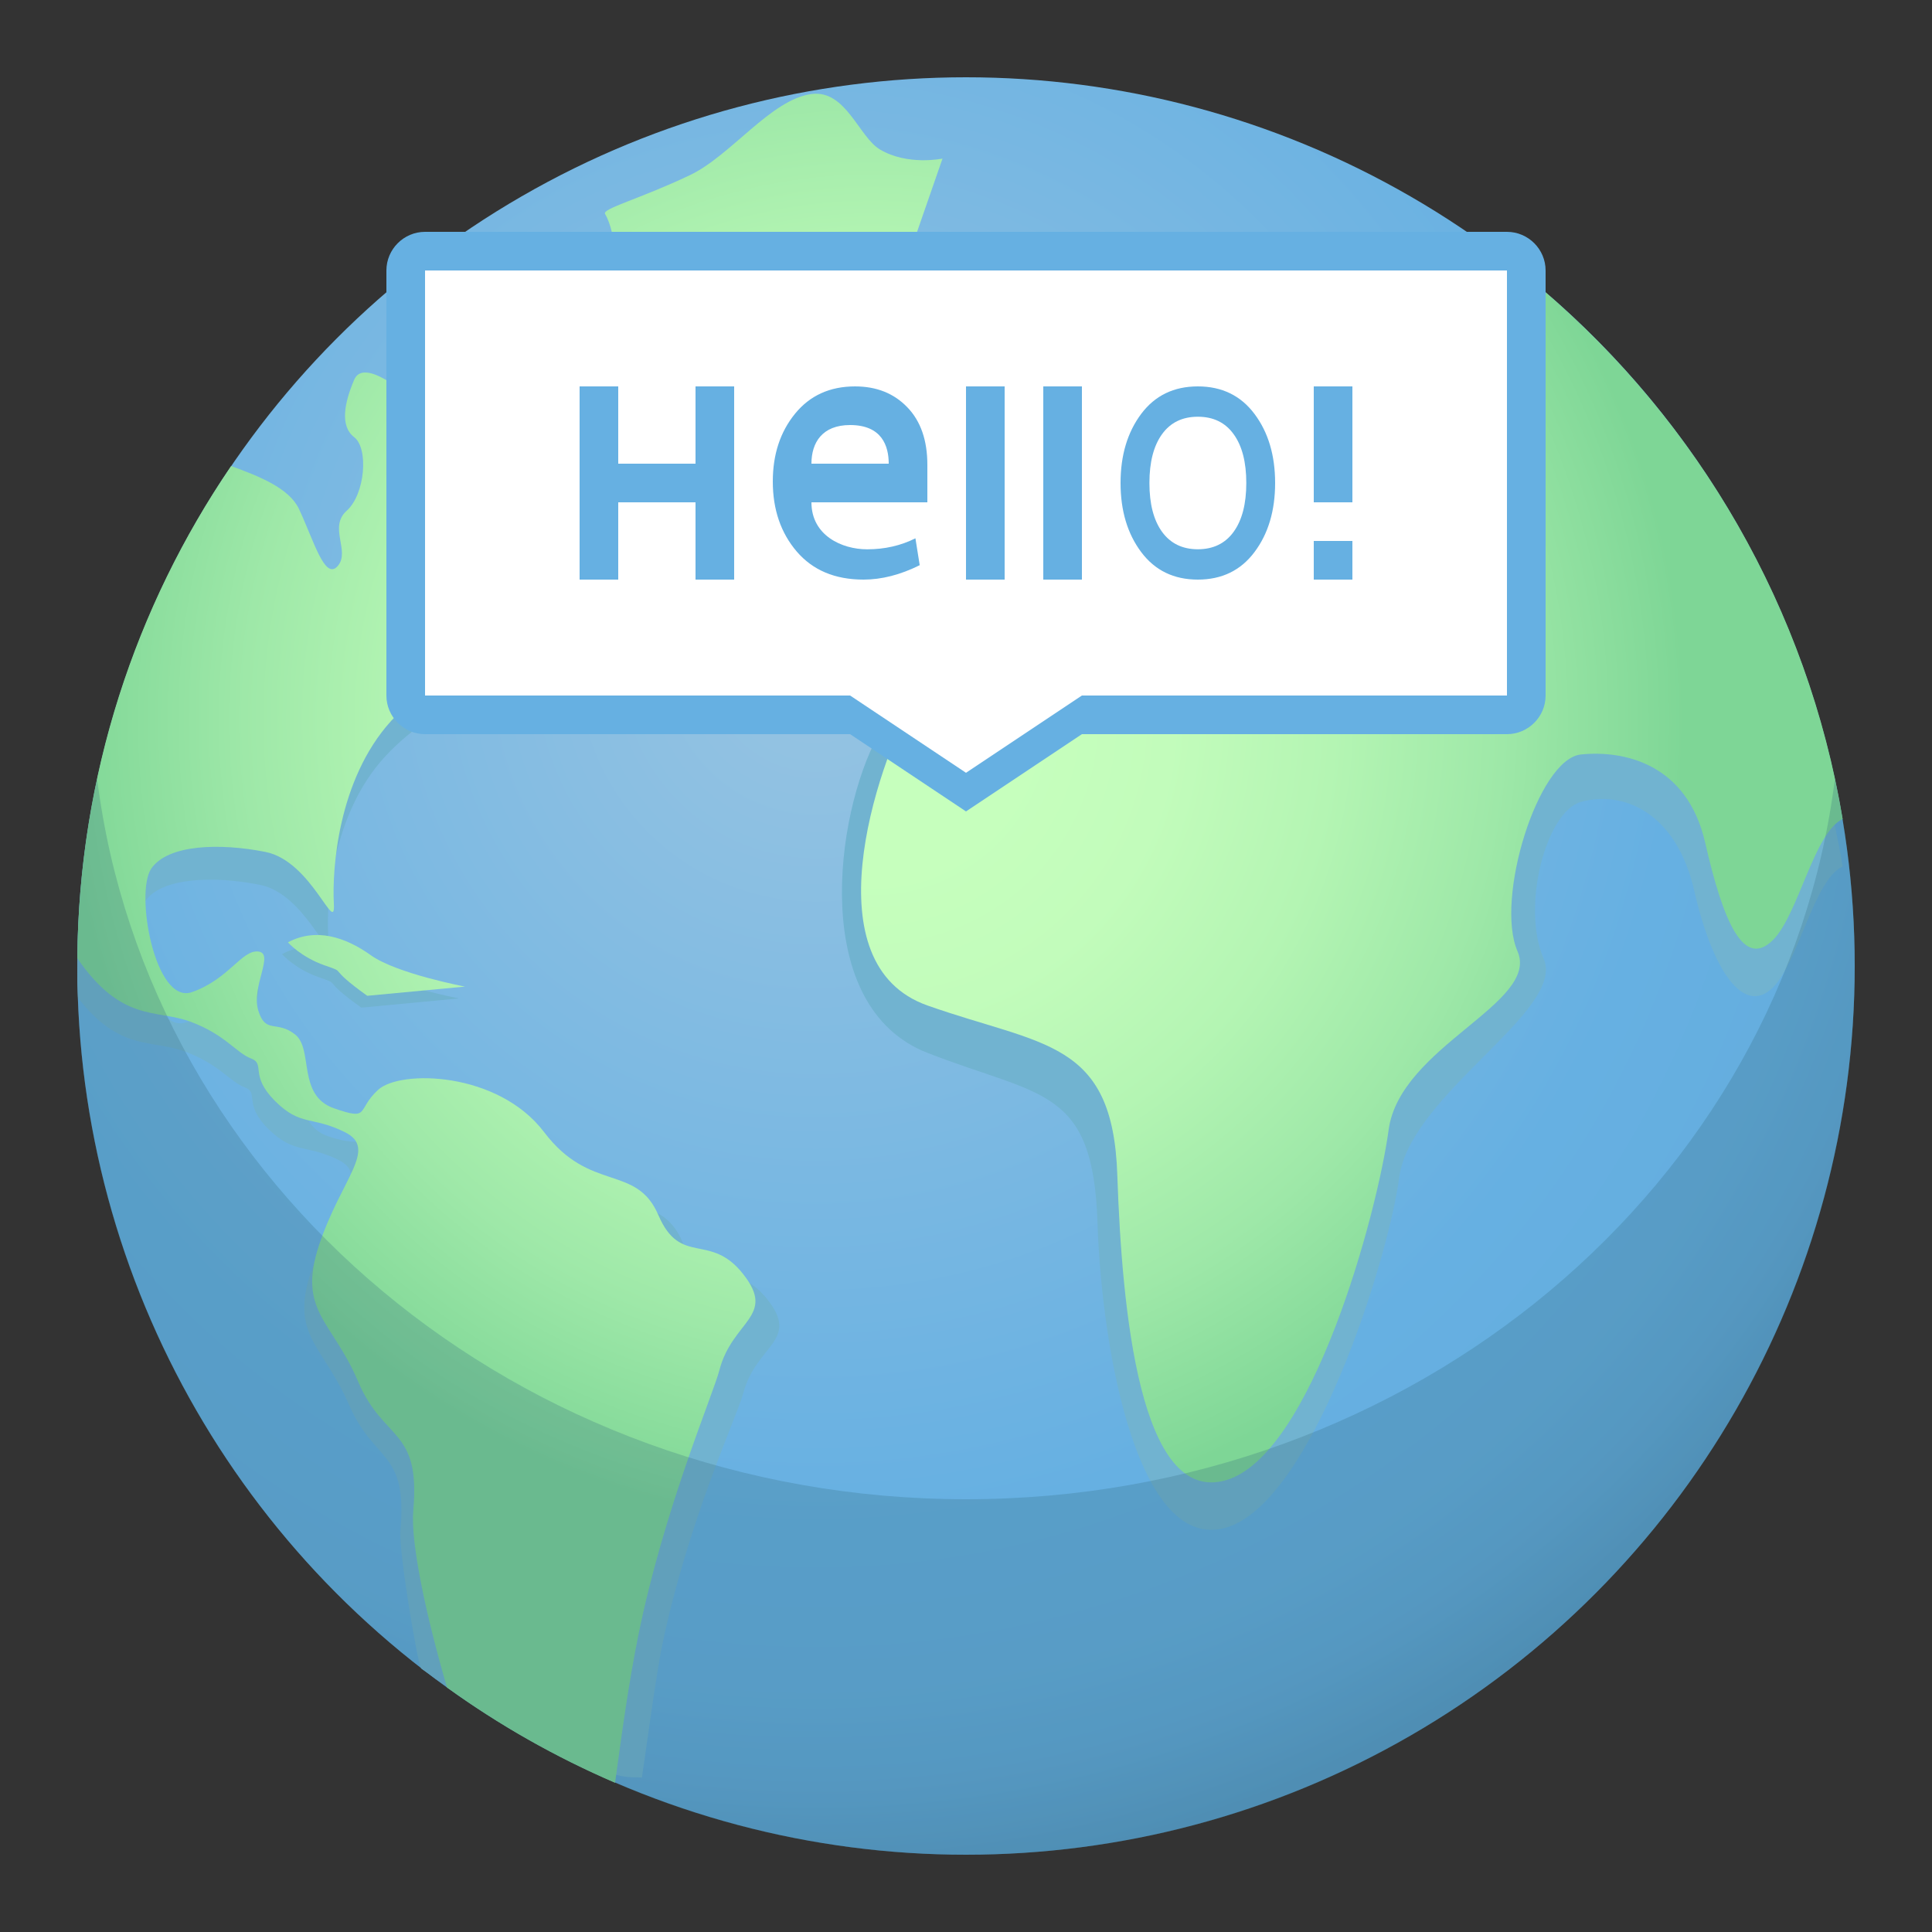 <?xml version="1.0" encoding="utf-8"?>
<!DOCTYPE svg PUBLIC "-//W3C//DTD SVG 1.1//EN" "http://www.w3.org/Graphics/SVG/1.1/DTD/svg11.dtd">
<svg version="1.1" id="icon-helloworld" xmlns="http://www.w3.org/2000/svg" xmlns:xlink="http://www.w3.org/1999/xlink" x="0px"
	 y="0px" width="50px" height="50px" viewBox="0 0 50 50" enable-background="new 0 0 50 50" xml:space="preserve">
<rect x="0" y="0" width="50" height="50" fill="#333333" stroke="none"/>
<radialGradient id="SVGID_1_" cx="21.116" cy="17.18" r="32.888" gradientUnits="userSpaceOnUse">
	<stop  offset="0" style="stop-color:#97C4E2"/>
	<stop  offset="0.68" style="stop-color:#66B0E2"/>
	<stop  offset="0.805" style="stop-color:#65AEDF"/>
	<stop  offset="0.885" style="stop-color:#61A7D7"/>
	<stop  offset="0.953" style="stop-color:#5A9CC8"/>
	<stop  offset="0.956" style="stop-color:#5A9BC7"/>
</radialGradient>
<circle fill="url(#SVGID_1_)" cx="25" cy="25" r="23"/>
<path fill="#71B3D0" d="M47.688,22.423c-0.745,0.351-1.142,2.468-1.802,3.13c-0.761,0.76-1.571-0.452-2.039-2.501
	c-0.468-2.047-1.859-2.601-2.934-2.298c-0.899,0.254-1.55,2.708-0.963,4.055c0.586,1.346-3.444,3.495-3.737,5.657
	c-0.293,2.165-2.263,8.427-4.486,9.07c-2.223,0.644-3.206-4.389-3.324-7.898c-0.116-3.511-1.45-3.24-4.398-4.389
	c-3.061-1.191-2.396-6.161-1.284-8.21c1.111-2.047,4.398-2.666,5.836-2.075c0.998,0.409,2.353,2.562,5.453,1.45
	c2.172-0.778-0.819-2.69-2.517-3.451c-1.696-0.761-3.452-0.059-5.207,1.111s-2.105-0.351-1.579-1.053
	c0.525-0.702,2.632-0.877,2.34-1.757c-0.293-0.876-0.819-2.397,0.409-2.69c1.23-0.293,0.644,0.877,0.765,1.814
	c0.12,0.935,1.81,0.058,4.209-0.877c2.398-0.938,0.642-1.405-0.409-1.054c-1.053,0.352-1.99,0.525-1.99-0.293
	s0.248-1.481,2.304-1.912c2.319-0.487,2.085,0.858,5.099,0.742c1.114-0.043,1.739-0.164,2.489-0.271
	C43.95,12.163,46.78,16.968,47.688,22.423z"/>
<path fill="#71B3D0" d="M19.234,36.063c-0.169,0.614-1.441,3.336-2.101,6.541C16.973,43.369,16.62,46,16.613,46h-0.008
	c-0.253,0-0.506-0.001-0.759-0.108c-0.154-0.062-0.3-0.026-0.453-0.103c-0.184-0.078-0.368-0.11-0.544-0.202
	c-0.046-0.023-0.092-0.02-0.139-0.051c-0.56-0.269-1.104-0.562-1.632-0.883c-0.224-0.139-0.438-0.271-0.652-0.417
	c-0.123-0.076-0.237-0.149-0.353-0.226c-0.122-0.085-0.238-0.16-0.354-0.244c-0.168-0.123-0.429-0.299-0.629-0.452
	c-0.068-0.046-0.13-0.092-0.183-0.129c0,0-0.009-0.008-0.009-0.016c0,0,0,0-0.008-0.007c-0.114-0.277-0.575-3.053-0.528-3.543
	c0.191-2.107-0.667-1.733-1.334-3.273c-0.675-1.548-1.541-1.786-0.966-3.474c0.575-1.686,1.548-2.438,0.69-2.858
	c-0.859-0.415-1.128-0.139-1.802-0.79c-0.668-0.659-0.238-0.943-0.613-1.082c-0.384-0.138-0.668-0.612-1.572-0.935
	c-0.836-0.306-1.679,0-2.745-1.38C2.007,25.553,2,25.275,2,25c0-2.545,6.217-8.993,6.547-9.369c0.338-0.375,3.857,1.688,4.478,1.74
	c0.621,0.046-1.671,0.698-3.051,2.2c-1.388,1.496-1.533,3.796-1.479,4.64c0.045,0.843-0.575-1.081-1.771-1.312
	c-1.189-0.237-2.53-0.192-2.959,0.414c-0.43,0.613,0.099,3.473,1.05,3.144c0.958-0.33,1.288-1.073,1.718-1.027s-0.185,0.889,0,1.495
	c0.191,0.612,0.483,0.237,0.958,0.612c0.475,0.368,0.047,1.542,1.005,1.871c0.95,0.329,1.334,0.046,1.908-0.468
	c0.575-0.514,3.104-0.467,4.294,1.074c1.196,1.548,2.392,0.797,2.959,2.115c0.575,1.311,1.342,0.422,2.2,1.495
	C20.715,34.706,19.564,34.799,19.234,36.063z"/>
<path fill="#71B3D0" d="M7.298,24.693c0.716-0.383,1.479-0.143,2.147,0.335c0.669,0.477,2.435,0.811,2.435,0.811
	c-2.529,0.239-2.529,0.239-2.529,0.239c-1.098-0.787-0.478-0.571-1.098-0.787C7.632,25.075,7.298,24.693,7.298,24.693z"/>
<radialGradient id="SVGID_2_" cx="22.598" cy="18.611" r="20.98" gradientUnits="userSpaceOnUse">
	<stop  offset="0.187" style="stop-color:#C6FFBD"/>
	<stop  offset="0.368" style="stop-color:#C2FCBB"/>
	<stop  offset="0.568" style="stop-color:#B4F5B3"/>
	<stop  offset="0.776" style="stop-color:#9EE8A8"/>
	<stop  offset="0.988" style="stop-color:#80D797"/>
	<stop  offset="1" style="stop-color:#7ED696"/>
</radialGradient>
<path fill="url(#SVGID_2_)" d="M47.688,21.196c-0.745,0.351-1.142,2.468-1.802,3.129c-0.761,0.76-1.288-0.468-1.756-2.517
	c-0.468-2.047-2.106-2.397-3.217-2.282c-1.113,0.119-2.226,3.746-1.64,5.092s-3.041,2.458-3.335,4.621
	c-0.293,2.165-1.988,8.426-4.212,9.069c-2.223,0.646-2.69-4.388-2.81-7.897c-0.115-3.511-1.93-3.335-4.913-4.389
	c-2.984-1.053-1.405-6.025-0.293-8.074c1.111-2.047,3.407-2.802,4.845-2.211c0.998,0.409,2.353,2.563,5.453,1.451
	c2.172-0.78-0.819-2.692-2.517-3.452c-1.696-0.76-3.452-0.059-5.207,1.111s-2.105-0.352-1.579-1.054
	c0.525-0.702,2.632-0.876,2.34-1.756c-0.293-0.876-0.819-2.397,0.409-2.69c1.23-0.293,0.644,0.878,0.765,1.814
	c0.12,0.935,1.81,0.058,4.209-0.877C34.827,9.348,33.07,8.88,32.02,9.23c-1.053,0.353-1.99,0.526-1.99-0.292
	s0.248-1.481,2.304-1.912c2.319-0.487,2.085,0.858,5.099,0.741c1.114-0.042,1.739-0.163,2.489-0.27
	C43.95,10.937,46.78,15.741,47.688,21.196z"/>
<radialGradient id="SVGID_3_" cx="22.598" cy="18.611" r="20.979" gradientUnits="userSpaceOnUse">
	<stop  offset="0.187" style="stop-color:#C6FFBD"/>
	<stop  offset="0.368" style="stop-color:#C2FCBB"/>
	<stop  offset="0.568" style="stop-color:#B4F5B3"/>
	<stop  offset="0.776" style="stop-color:#9EE8A8"/>
	<stop  offset="0.988" style="stop-color:#80D797"/>
	<stop  offset="1" style="stop-color:#7ED696"/>
</radialGradient>
<path fill="url(#SVGID_3_)" d="M23.487,6.71c0,0-2.005,0.735-2.722,0.831c-0.715,0.095-1.096,0.907-1.432,1.146
	c-0.333,0.238-1.336,1.24-1.336,1.622s0.096,1.051-0.381,1.002c-0.477-0.048-1.528-0.715-2.005-1.766
	c-0.478-1.05-0.478-1.719,0-1.957c0.477-0.237,0.334-1.574,0.048-2.052c-0.082-0.138,0.908-0.39,2.195-1.003
	c1.066-0.507,2.097-1.961,3.149-2.1c0.886-0.116,1.221,1.104,1.766,1.433c0.717,0.43,1.623,0.238,1.623,0.238L23.487,6.71z"/>
<radialGradient id="SVGID_4_" cx="22.599" cy="18.613" r="20.982" gradientUnits="userSpaceOnUse">
	<stop  offset="0.187" style="stop-color:#C6FFBD"/>
	<stop  offset="0.368" style="stop-color:#C2FCBB"/>
	<stop  offset="0.568" style="stop-color:#B4F5B3"/>
	<stop  offset="0.776" style="stop-color:#9EE8A8"/>
	<stop  offset="0.988" style="stop-color:#80D797"/>
	<stop  offset="1" style="stop-color:#7ED696"/>
</radialGradient>
<path fill="url(#SVGID_4_)" d="M10.315,8.118c-0.065-0.205-0.143-0.416-0.235-0.622c0.439-0.375,0.895-0.733,1.362-1.077
	c0.175,0.383,0.539,1.558,1.593,1.598c1.24,0.05-0.429,0.908-0.835,1.433c-0.405,0.526-1.503,0.764-1.885,0
	C9.934,8.687,10.601,9.03,10.315,8.118z"/>
<radialGradient id="SVGID_5_" cx="22.597" cy="18.612" r="20.98" gradientUnits="userSpaceOnUse">
	<stop  offset="0.187" style="stop-color:#C6FFBD"/>
	<stop  offset="0.368" style="stop-color:#C2FCBB"/>
	<stop  offset="0.568" style="stop-color:#B4F5B3"/>
	<stop  offset="0.776" style="stop-color:#9EE8A8"/>
	<stop  offset="0.988" style="stop-color:#80D797"/>
	<stop  offset="1" style="stop-color:#7ED696"/>
</radialGradient>
<path fill="url(#SVGID_5_)" d="M18.618,35.46c-0.162,0.626-1.44,3.607-2.1,6.871c-0.261,1.291-0.437,2.619-0.6,3.807
	c-1.546-0.666-3.003-1.494-4.349-2.466c-0.568-1.944-0.945-3.783-0.873-4.585c0.19-2.148-0.764-1.767-1.432-3.342
	c-0.669-1.574-1.576-1.813-1.004-3.53c0.573-1.719,1.527-2.482,0.669-2.913c-0.859-0.429-1.146-0.142-1.814-0.811
	c-0.666-0.668-0.237-0.953-0.618-1.098c-0.382-0.143-0.669-0.621-1.575-0.954c-0.886-0.326-1.771,0.029-2.921-1.639
	c0.04-4.723,1.502-9.105,3.98-12.739c0.71,0.259,1.5,0.567,1.756,1.11c0.382,0.811,0.668,1.861,1.002,1.479
	c0.335-0.382-0.246-1.003,0.234-1.433c0.48-0.429,0.569-1.617,0.192-1.904c-0.379-0.291-0.244-0.91,0-1.483
	c0.24-0.572,1.291,0.286,1.815,0.764c0.525,0.478,0.573,1.432,0.86,1.337c0.286-0.097,0.429-1.574,0.954-0.526
	c0.523,1.051,1.86,2.101,1.813,2.673c-0.048,0.573-0.955-0.143-1.67,0.907c-0.716,1.051-0.384,1.384,0.238,1.433
	c0.62,0.048-1.671,0.715-3.055,2.242s-1.527,3.866-1.48,4.726c0.05,0.857-0.572-1.098-1.765-1.337
	c-1.192-0.238-2.529-0.195-2.959,0.428c-0.431,0.621,0.095,3.534,1.051,3.199c0.953-0.333,1.288-1.097,1.717-1.051
	c0.429,0.049-0.189,0.907,0,1.527c0.191,0.622,0.477,0.24,0.955,0.622c0.478,0.38,0.047,1.574,1.001,1.907
	c0.955,0.334,0.573,0.048,1.146-0.477c0.573-0.525,3.103-0.477,4.297,1.097c1.193,1.576,2.386,0.813,2.957,2.149
	c0.574,1.336,1.338,0.429,2.196,1.527C20.098,34.074,18.952,34.171,18.618,35.46z"/>
<radialGradient id="SVGID_6_" cx="22.599" cy="18.613" r="20.978" gradientUnits="userSpaceOnUse">
	<stop  offset="0.187" style="stop-color:#C6FFBD"/>
	<stop  offset="0.368" style="stop-color:#C2FCBB"/>
	<stop  offset="0.568" style="stop-color:#B4F5B3"/>
	<stop  offset="0.776" style="stop-color:#9EE8A8"/>
	<stop  offset="0.988" style="stop-color:#80D797"/>
	<stop  offset="1" style="stop-color:#7ED696"/>
</radialGradient>
<path fill="url(#SVGID_6_)" d="M7.451,24.388c0.716-0.383,1.48-0.144,2.147,0.334c0.669,0.477,2.435,0.811,2.435,0.811
	c-2.529,0.238-2.529,0.238-2.529,0.238c-1.098-0.786-0.478-0.57-1.098-0.786C7.786,24.77,7.451,24.388,7.451,24.388z"/>
<path opacity="0.25" fill="#32687F" d="M48,25c0,12.702-10.298,23-23,23S2,37.702,2,25c0-1.664,0.177-3.286,0.512-4.85
	C3.83,30.652,13.395,38.8,25,38.8c11.604,0,21.171-8.147,22.488-18.649C47.823,21.714,48,23.336,48,25z"/>
<path fill="#66B0E2" d="M40,7v11c0,0.55-0.45,1-1,1H28l-3,2l-3-2H11c-0.55,0-1-0.45-1-1V7c0-0.55,0.45-1,1-1h28
	C39.55,6,40,6.45,40,7z"/>
<polygon fill="#FFFFFF" points="39,7 39,18 28,18 25,20 22,18 11,18 11,7 "/>
<path fill="#66B0E2" d="M19,15h-1v-2h-2v2h-1v-5h1v2h2v-2h1V15z"/>
<path fill="#66B0E2" d="M24,13h-3c0,0.859,0.789,1.216,1.441,1.216c0.455,0,0.873-0.095,1.25-0.285l0.111,0.696
	C23.298,14.878,22.814,15,22.348,15c-0.739,0-1.314-0.243-1.729-0.727C20.207,13.791,20,13.186,20,12.461
	c0-0.699,0.192-1.284,0.577-1.756C20.961,10.235,21.478,10,22.129,10c0.555,0,1.007,0.18,1.352,0.54
	C23.828,10.898,24,11.396,24,12.03C24,12.193,24,13,24,13z M22,11c-0.719,0-1,0.453-1,1h2C23,11.547,22.828,11,22,11z"/>
<path fill="#66B0E2" d="M25,15v-5h1v5H25z"/>
<path fill="#66B0E2" d="M27,15v-5h1v5H27z"/>
<path fill="#66B0E2" d="M32.465,14.289C32.109,14.764,31.619,15,31,15c-0.621,0-1.109-0.236-1.465-0.711
	C29.179,13.814,29,13.218,29,12.5c0-0.719,0.179-1.314,0.535-1.79C29.891,10.236,30.379,10,31,10c0.619,0,1.109,0.236,1.465,0.711
	C32.822,11.186,33,11.782,33,12.5C33,13.218,32.822,13.814,32.465,14.289z M31.926,11.236c-0.217-0.302-0.527-0.451-0.926-0.451
	c-0.398,0-0.708,0.149-0.926,0.451c-0.218,0.301-0.327,0.723-0.327,1.264c0,0.541,0.109,0.962,0.327,1.264
	c0.218,0.3,0.528,0.451,0.926,0.451c0.398,0,0.709-0.151,0.926-0.451c0.219-0.302,0.328-0.724,0.328-1.264
	C32.254,11.959,32.145,11.537,31.926,11.236z"/>
<path fill="#66B0E2" d="M35,10v3h-1v-3H35z M35,15h-1v-1h1V15z"/>
</svg>

